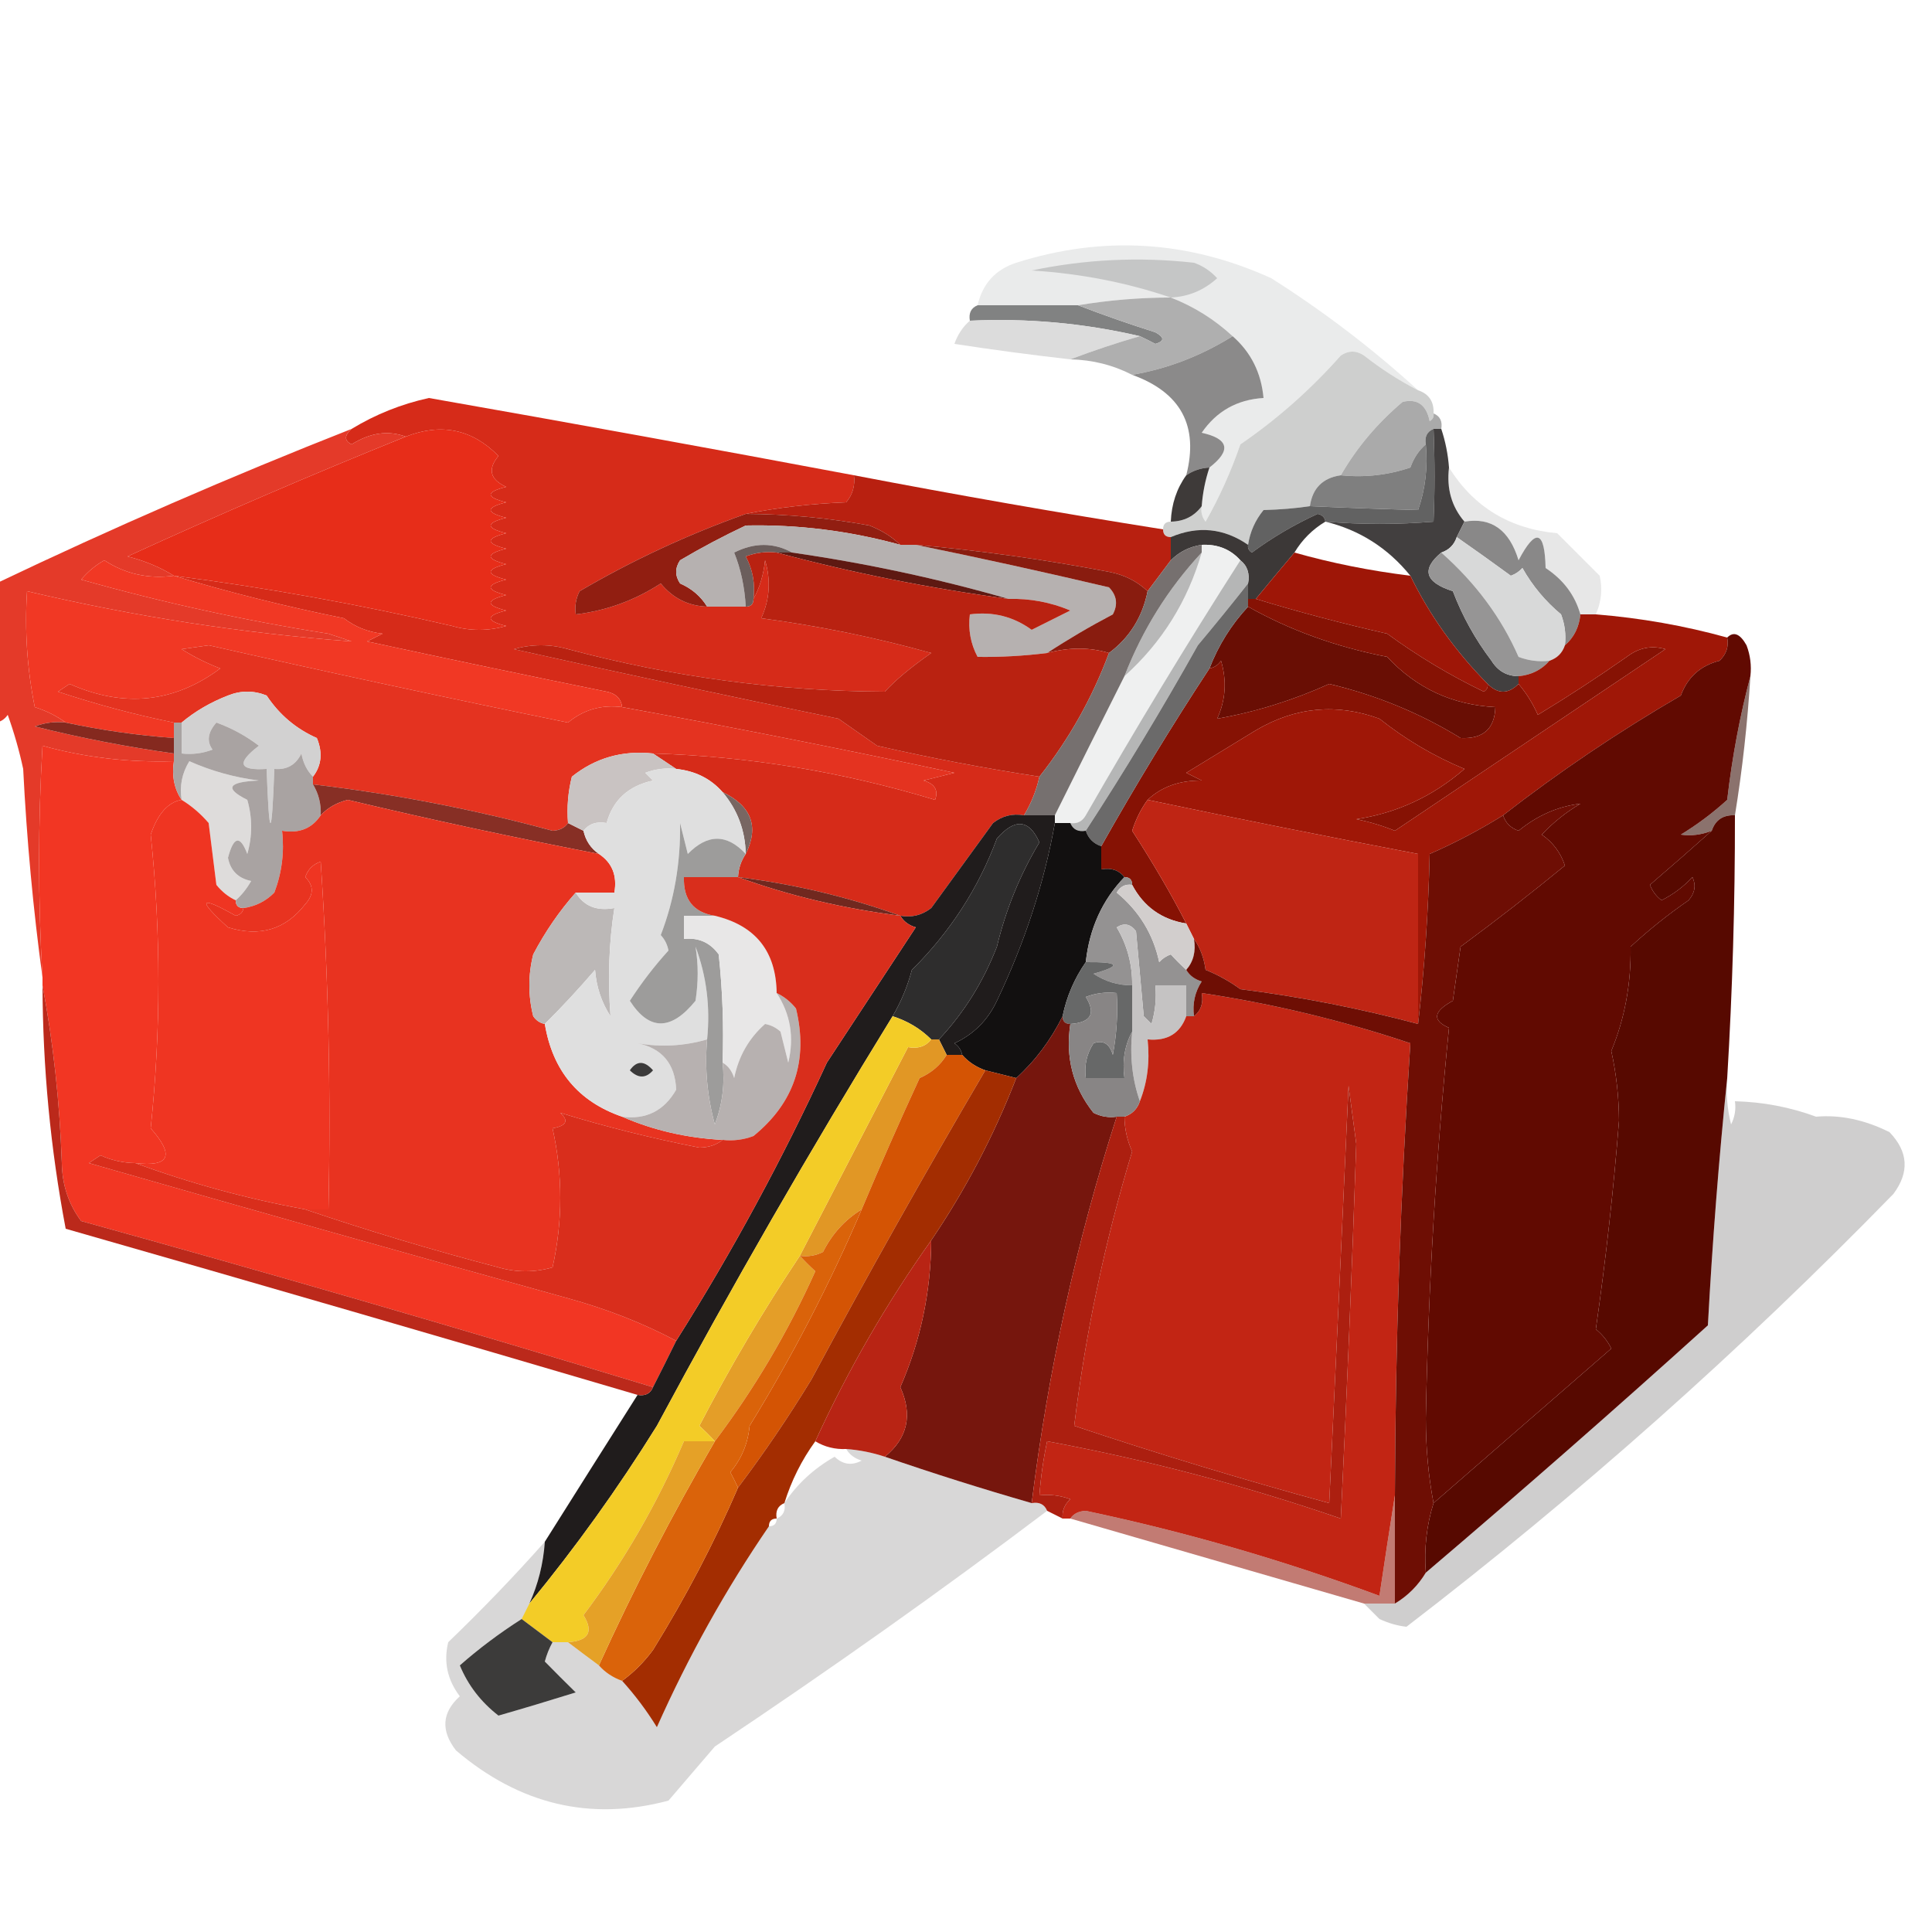 <?xml version="1.0" encoding="UTF-8"?>
<!DOCTYPE svg>
<svg xmlns="http://www.w3.org/2000/svg" version="1.1" width="250px" height="250px" style="shape-rendering:geometricPrecision; text-rendering:geometricPrecision; image-rendering:optimizeQuality; fill-rule:evenodd; clip-rule:evenodd" xmlns:xlink="http://www.w3.org/1999/xlink">
<g><path style="opacity:1" fill="#eaebeb" d="M 183.5,50.5 C 181.068,49.25 178.734,47.75 176.5,46C 175.5,45.333 174.5,45.333 173.5,46C 169.605,50.398 165.272,54.232 160.5,57.5C 159.297,60.999 157.797,64.332 156,67.5C 155.536,66.906 155.369,66.239 155.5,65.5C 155.629,63.784 155.962,62.117 156.5,60.5C 159.36,58.283 159.027,56.783 155.5,56C 157.419,53.206 160.086,51.706 163.5,51.5C 163.206,48.246 161.873,45.579 159.5,43.5C 157.137,41.32 154.47,39.653 151.5,38.5C 147.466,38.505 143.466,38.838 139.5,39.5C 135.167,39.5 130.833,39.5 126.5,39.5C 127.14,36.712 128.807,34.879 131.5,34C 142.733,30.441 153.733,31.107 164.5,36C 171.303,40.313 177.636,45.147 183.5,50.5 Z"/></g>
<g><path style="opacity:1" fill="#c5c6c6" d="M 151.5,38.5 C 145.793,36.559 139.793,35.392 133.5,35C 140.444,33.545 147.444,33.212 154.5,34C 155.672,34.419 156.672,35.085 157.5,36C 155.783,37.559 153.783,38.392 151.5,38.5 Z"/></g>
<g><path style="opacity:1" fill="#818282" d="M 126.5,39.5 C 130.833,39.5 135.167,39.5 139.5,39.5C 142.687,40.731 146.02,41.897 149.5,43C 150.696,43.654 150.696,44.154 149.5,44.5C 148.817,44.137 148.15,43.804 147.5,43.5C 140.286,41.818 132.952,41.152 125.5,41.5C 125.328,40.508 125.662,39.842 126.5,39.5 Z"/></g>
<g><path style="opacity:0.946" fill="#dadada" d="M 125.5,41.5 C 132.952,41.152 140.286,41.818 147.5,43.5C 144.465,44.374 141.465,45.374 138.5,46.5C 133.512,45.935 128.512,45.269 123.5,44.5C 123.942,43.261 124.609,42.261 125.5,41.5 Z"/></g>
<g><path style="opacity:1" fill="#afafaf" d="M 151.5,38.5 C 154.47,39.653 157.137,41.32 159.5,43.5C 155.421,46.048 151.087,47.715 146.5,48.5C 144.007,47.226 141.341,46.56 138.5,46.5C 141.465,45.374 144.465,44.374 147.5,43.5C 148.15,43.804 148.817,44.137 149.5,44.5C 150.696,44.154 150.696,43.654 149.5,43C 146.02,41.897 142.687,40.731 139.5,39.5C 143.466,38.838 147.466,38.505 151.5,38.5 Z"/></g>
<g><path style="opacity:1" fill="#8b8a8a" d="M 159.5,43.5 C 161.873,45.579 163.206,48.246 163.5,51.5C 160.086,51.706 157.419,53.206 155.5,56C 159.027,56.783 159.36,58.283 156.5,60.5C 155.391,60.557 154.391,60.89 153.5,61.5C 155.14,55.116 152.806,50.782 146.5,48.5C 151.087,47.715 155.421,46.048 159.5,43.5 Z"/></g>
<g><path style="opacity:1" fill="#cecfce" d="M 183.5,50.5 C 184.906,50.973 185.573,51.973 185.5,53.5C 185.565,53.938 185.399,54.272 185,54.5C 184.576,52.386 183.409,51.552 181.5,52C 178.223,54.766 175.557,57.933 173.5,61.5C 171.167,61.833 169.833,63.167 169.5,65.5C 167.686,65.772 165.686,65.939 163.5,66C 162.418,67.33 161.751,68.83 161.5,70.5C 158.358,68.339 155.025,68.006 151.5,69.5C 150.833,69.5 150.5,69.167 150.5,68.5C 150.5,67.833 150.833,67.5 151.5,67.5C 153.199,67.473 154.533,66.806 155.5,65.5C 155.369,66.239 155.536,66.906 156,67.5C 157.797,64.332 159.297,60.999 160.5,57.5C 165.272,54.232 169.605,50.398 173.5,46C 174.5,45.333 175.5,45.333 176.5,46C 178.734,47.75 181.068,49.25 183.5,50.5 Z"/></g>
<g><path style="opacity:1" fill="#aaaaaa" d="M 185.5,53.5 C 186.338,53.842 186.672,54.508 186.5,55.5C 186.167,55.5 185.833,55.5 185.5,55.5C 184.662,55.842 184.328,56.508 184.5,57.5C 183.609,58.261 182.942,59.261 182.5,60.5C 179.572,61.484 176.572,61.817 173.5,61.5C 175.557,57.933 178.223,54.766 181.5,52C 183.409,51.552 184.576,52.386 185,54.5C 185.399,54.272 185.565,53.938 185.5,53.5 Z"/></g>
<g><path style="opacity:1" fill="#d62b19" d="M 110.5,61.5 C 110.67,62.822 110.337,63.989 109.5,65C 104.981,65.175 100.647,65.675 96.5,66.5C 88.982,69.177 81.816,72.51 75,76.5C 74.517,77.448 74.35,78.448 74.5,79.5C 78.444,79.032 82.111,77.699 85.5,75.5C 87.071,77.415 89.071,78.415 91.5,78.5C 93.167,78.5 94.833,78.5 96.5,78.5C 97.167,78.5 97.5,78.167 97.5,77.5C 98.302,76.048 98.802,74.382 99,72.5C 99.769,75.099 99.602,77.599 98.5,80C 105.962,80.993 113.295,82.493 120.5,84.5C 117.884,86.325 115.884,87.991 114.5,89.5C 100.665,89.438 86.999,87.604 73.5,84C 71.167,83.333 68.833,83.333 66.5,84C 80.48,87.129 94.48,90.129 108.5,93C 110.106,94.122 111.773,95.288 113.5,96.5C 120.461,98.092 127.461,99.426 134.5,100.5C 134.107,102.284 133.441,103.95 132.5,105.5C 131.022,105.238 129.689,105.571 128.5,106.5C 125.833,110.167 123.167,113.833 120.5,117.5C 119.311,118.429 117.978,118.762 116.5,118.5C 109.794,116.075 102.794,114.408 95.5,113.5C 95.557,112.391 95.89,111.391 96.5,110.5C 98.244,106.966 97.244,104.299 93.5,102.5C 91.967,100.755 89.967,99.755 87.5,99.5C 86.5,98.833 85.5,98.167 84.5,97.5C 96.848,97.867 109.014,99.867 121,103.5C 121.456,102.256 120.956,101.423 119.5,101C 120.833,100.667 122.167,100.333 123.5,100C 109.196,96.95 94.862,94.116 80.5,91.5C 80.38,90.414 79.713,89.747 78.5,89.5C 68.155,87.398 57.822,85.231 47.5,83C 48.167,82.667 48.833,82.333 49.5,82C 47.616,81.784 45.949,81.117 44.5,80C 36.955,78.475 29.621,76.642 22.5,74.5C 34.601,76.062 46.601,78.229 58.5,81C 60.833,81.667 63.167,81.667 65.5,81C 62.833,80.333 62.833,79.667 65.5,79C 62.833,78.333 62.833,77.667 65.5,77C 62.833,76.333 62.833,75.667 65.5,75C 62.833,74.333 62.833,73.667 65.5,73C 62.833,72.333 62.833,71.667 65.5,71C 62.833,70.333 62.833,69.667 65.5,69C 62.833,68.333 62.833,67.667 65.5,67C 62.833,66.333 62.833,65.667 65.5,65C 62.833,64.333 62.833,63.667 65.5,63C 63.408,62.047 63.075,60.714 64.5,59C 61.1,55.535 57.1,54.702 52.5,56.5C 50.235,55.658 47.902,55.991 45.5,57.5C 44.537,57.03 44.537,56.364 45.5,55.5C 48.603,53.616 51.936,52.283 55.5,51.5C 73.866,54.727 92.2,58.061 110.5,61.5 Z"/></g>
<g><path style="opacity:1" fill="#e72d19" d="M 22.5,74.5 C 20.723,73.4 18.723,72.566 16.5,72C 28.405,66.546 40.405,61.379 52.5,56.5C 57.1,54.702 61.1,55.535 64.5,59C 63.075,60.714 63.408,62.047 65.5,63C 62.833,63.667 62.833,64.333 65.5,65C 62.833,65.667 62.833,66.333 65.5,67C 62.833,67.667 62.833,68.333 65.5,69C 62.833,69.667 62.833,70.333 65.5,71C 62.833,71.667 62.833,72.333 65.5,73C 62.833,73.667 62.833,74.333 65.5,75C 62.833,75.667 62.833,76.333 65.5,77C 62.833,77.667 62.833,78.333 65.5,79C 62.833,79.667 62.833,80.333 65.5,81C 63.167,81.667 60.833,81.667 58.5,81C 46.601,78.229 34.601,76.062 22.5,74.5 Z"/></g>
<g><path style="opacity:1" fill="#7f7f7f" d="M 184.5,57.5 C 184.777,60.447 184.444,63.281 183.5,66C 178.864,65.876 174.198,65.71 169.5,65.5C 169.833,63.167 171.167,61.833 173.5,61.5C 176.572,61.817 179.572,61.484 182.5,60.5C 182.942,59.261 183.609,58.261 184.5,57.5 Z"/></g>
<g><path style="opacity:1" fill="#626262" d="M 185.5,55.5 C 185.67,59.682 185.67,63.682 185.5,67.5C 180.913,67.888 176.246,67.888 171.5,67.5C 171.44,66.957 171.107,66.624 170.5,66.5C 167.457,67.894 164.624,69.561 162,71.5C 161.601,71.272 161.435,70.938 161.5,70.5C 161.751,68.83 162.418,67.33 163.5,66C 165.686,65.939 167.686,65.772 169.5,65.5C 174.198,65.71 178.864,65.876 183.5,66C 184.444,63.281 184.777,60.447 184.5,57.5C 184.328,56.508 184.662,55.842 185.5,55.5 Z"/></g>
<g><path style="opacity:1" fill="#3e3a39" d="M 156.5,60.5 C 155.962,62.117 155.629,63.784 155.5,65.5C 154.533,66.806 153.199,67.473 151.5,67.5C 151.595,65.214 152.262,63.214 153.5,61.5C 154.391,60.89 155.391,60.557 156.5,60.5 Z"/></g>
<g><path style="opacity:1" fill="#423f3f" d="M 185.5,55.5 C 185.833,55.5 186.167,55.5 186.5,55.5C 187.038,57.117 187.371,58.784 187.5,60.5C 187.171,63.228 187.837,65.561 189.5,67.5C 189.167,68.167 188.833,68.833 188.5,69.5C 188.167,70.5 187.5,71.167 186.5,71.5C 183.889,73.682 184.389,75.349 188,76.5C 189.233,79.735 190.899,82.735 193,85.5C 193.816,86.823 194.983,87.489 196.5,87.5C 196.5,87.833 196.5,88.167 196.5,88.5C 195.167,89.833 193.833,89.833 192.5,88.5C 188.325,84.281 184.992,79.615 182.5,74.5C 179.587,70.909 175.921,68.576 171.5,67.5C 176.246,67.888 180.913,67.888 185.5,67.5C 185.67,63.682 185.67,59.682 185.5,55.5 Z"/></g>
<g><path style="opacity:1" fill="#e43a29" d="M 45.5,55.5 C 44.537,56.364 44.537,57.03 45.5,57.5C 47.902,55.991 50.235,55.658 52.5,56.5C 40.405,61.379 28.405,66.546 16.5,72C 18.723,72.566 20.723,73.4 22.5,74.5C 19.193,74.937 16.193,74.27 13.5,72.5C 12.354,73.145 11.354,73.978 10.5,75C 21.022,77.971 31.689,80.305 42.5,82C 43.5,82.333 44.5,82.667 45.5,83C 31.373,81.943 17.373,79.777 3.5,76.5C 3.173,81.544 3.506,86.544 4.5,91.5C 6.026,91.994 7.359,92.661 8.5,93.5C 7.127,93.343 5.793,93.51 4.5,94C 10.449,95.49 16.449,96.656 22.5,97.5C 22.5,97.833 22.5,98.167 22.5,98.5C 16.634,98.682 10.968,98.015 5.5,96.5C 4.913,106.469 4.913,116.469 5.5,126.5C 4.296,117.686 3.462,108.686 3,99.5C 2.489,97.122 1.822,94.788 1,92.5C 0.617,93.056 0.117,93.389 -0.5,93.5C -0.5,87.5 -0.5,81.5 -0.5,75.5C 14.539,68.318 29.872,61.651 45.5,55.5 Z"/></g>
<g><path style="opacity:1" fill="#3c3837" d="M 171.5,67.5 C 169.833,68.5 168.5,69.833 167.5,71.5C 165.844,73.46 164.177,75.46 162.5,77.5C 162.167,77.5 161.833,77.5 161.5,77.5C 161.5,76.833 161.5,76.167 161.5,75.5C 161.737,74.209 161.404,73.209 160.5,72.5C 159.22,71.069 157.553,70.402 155.5,70.5C 153.938,70.733 152.605,71.4 151.5,72.5C 151.5,71.5 151.5,70.5 151.5,69.5C 155.025,68.006 158.358,68.339 161.5,70.5C 161.435,70.938 161.601,71.272 162,71.5C 164.624,69.561 167.457,67.894 170.5,66.5C 171.107,66.624 171.44,66.957 171.5,67.5 Z"/></g>
<g><path style="opacity:0.106" fill="#201d1d" d="M 187.5,60.5 C 190.689,65.602 195.356,68.435 201.5,69C 203.333,70.833 205.167,72.667 207,74.5C 207.384,76.197 207.218,77.863 206.5,79.5C 205.833,79.5 205.167,79.5 204.5,79.5C 203.805,77.022 202.305,75.022 200,73.5C 199.889,68.621 198.722,68.288 196.5,72.5C 195.312,68.573 192.979,66.907 189.5,67.5C 187.837,65.561 187.171,63.228 187.5,60.5 Z"/></g>
<g><path style="opacity:1" fill="#b82010" d="M 110.5,61.5 C 123.795,64.049 137.128,66.382 150.5,68.5C 150.5,69.167 150.833,69.5 151.5,69.5C 151.5,70.5 151.5,71.5 151.5,72.5C 150.5,73.833 149.5,75.167 148.5,76.5C 147.118,75.2 145.452,74.366 143.5,74C 135.223,72.413 126.89,71.246 118.5,70.5C 117.833,70.5 117.167,70.5 116.5,70.5C 115.4,69.442 114.066,68.608 112.5,68C 107.207,67.023 101.874,66.523 96.5,66.5C 100.647,65.675 104.981,65.175 109.5,65C 110.337,63.989 110.67,62.822 110.5,61.5 Z"/></g>
<g><path style="opacity:1" fill="#eff0f0" d="M 155.5,70.5 C 157.553,70.402 159.22,71.069 160.5,72.5C 153.618,83.246 146.951,94.246 140.5,105.5C 140.043,106.298 139.376,106.631 138.5,106.5C 137.833,106.5 137.167,106.5 136.5,106.5C 136.5,106.167 136.5,105.833 136.5,105.5C 139.502,99.455 142.502,93.455 145.5,87.5C 150.344,83.151 153.678,77.818 155.5,71.5C 155.5,71.167 155.5,70.833 155.5,70.5 Z"/></g>
<g><path style="opacity:1" fill="#911e11" d="M 96.5,66.5 C 101.874,66.523 107.207,67.023 112.5,68C 114.066,68.608 115.4,69.442 116.5,70.5C 109.932,68.689 103.266,67.855 96.5,68C 93.588,69.373 90.754,70.873 88,72.5C 87.333,73.5 87.333,74.5 88,75.5C 89.519,76.163 90.685,77.163 91.5,78.5C 89.071,78.415 87.071,77.415 85.5,75.5C 82.111,77.699 78.444,79.032 74.5,79.5C 74.35,78.448 74.517,77.448 75,76.5C 81.816,72.51 88.982,69.177 96.5,66.5 Z"/></g>
<g><path style="opacity:1" fill="#898888" d="M 204.5,79.5 C 204.34,81.153 203.674,82.486 202.5,83.5C 202.657,82.127 202.49,80.793 202,79.5C 199.957,77.792 198.29,75.792 197,73.5C 196.586,73.957 196.086,74.291 195.5,74.5C 193.107,72.751 190.774,71.085 188.5,69.5C 188.833,68.833 189.167,68.167 189.5,67.5C 192.979,66.907 195.312,68.573 196.5,72.5C 198.722,68.288 199.889,68.621 200,73.5C 202.305,75.022 203.805,77.022 204.5,79.5 Z"/></g>
<g><path style="opacity:1" fill="#b6b1b0" d="M 116.5,70.5 C 117.167,70.5 117.833,70.5 118.5,70.5C 126.764,72.188 135.097,74.021 143.5,76C 144.517,77.049 144.684,78.216 144,79.5C 141.021,81.067 138.188,82.734 135.5,84.5C 132.475,84.877 129.475,85.043 126.5,85C 125.594,83.3 125.261,81.467 125.5,79.5C 128.466,79.11 131.132,79.777 133.5,81.5C 135.167,80.667 136.833,79.833 138.5,79C 135.937,77.921 133.271,77.421 130.5,77.5C 121.419,74.882 112.086,72.882 102.5,71.5C 100.105,70.186 97.605,70.186 95,71.5C 95.855,73.615 96.355,75.948 96.5,78.5C 94.833,78.5 93.167,78.5 91.5,78.5C 90.685,77.163 89.519,76.163 88,75.5C 87.333,74.5 87.333,73.5 88,72.5C 90.754,70.873 93.588,69.373 96.5,68C 103.266,67.855 109.932,68.689 116.5,70.5 Z"/></g>
<g><path style="opacity:1" fill="#6b5e5c" d="M 102.5,71.5 C 101.833,71.5 101.167,71.5 100.5,71.5C 99.127,71.343 97.793,71.51 96.5,72C 97.406,73.7 97.739,75.533 97.5,77.5C 97.5,78.167 97.167,78.5 96.5,78.5C 96.355,75.948 95.855,73.615 95,71.5C 97.605,70.186 100.105,70.186 102.5,71.5 Z"/></g>
<g><path style="opacity:0.996" fill="#5e1911" d="M 100.5,71.5 C 101.167,71.5 101.833,71.5 102.5,71.5C 112.086,72.882 121.419,74.882 130.5,77.5C 120.261,76.119 110.261,74.119 100.5,71.5 Z"/></g>
<g><path style="opacity:1" fill="#d8d9d9" d="M 188.5,69.5 C 190.774,71.085 193.107,72.751 195.5,74.5C 196.086,74.291 196.586,73.957 197,73.5C 198.29,75.792 199.957,77.792 202,79.5C 202.49,80.793 202.657,82.127 202.5,83.5C 202.167,84.5 201.5,85.167 200.5,85.5C 199.127,85.657 197.793,85.49 196.5,85C 194.299,79.951 190.966,75.451 186.5,71.5C 187.5,71.167 188.167,70.5 188.5,69.5 Z"/></g>
<g><path style="opacity:1" fill="#b8b8b8" d="M 155.5,71.5 C 153.678,77.818 150.344,83.151 145.5,87.5C 147.835,81.486 151.169,76.152 155.5,71.5 Z"/></g>
<g><path style="opacity:1" fill="#f13824" d="M 22.5,74.5 C 29.621,76.642 36.955,78.475 44.5,80C 45.949,81.117 47.616,81.784 49.5,82C 48.833,82.333 48.167,82.667 47.5,83C 57.822,85.231 68.155,87.398 78.5,89.5C 79.713,89.747 80.38,90.414 80.5,91.5C 77.856,91.16 75.522,91.827 73.5,93.5C 57.953,90.326 42.453,86.993 27,83.5C 25.833,83.667 24.667,83.833 23.5,84C 25.059,84.98 26.726,85.813 28.5,86.5C 22.523,90.945 16.023,91.612 9,88.5C 8.5,88.833 8,89.167 7.5,89.5C 12.512,91.159 17.512,92.493 22.5,93.5C 22.5,94.167 22.5,94.833 22.5,95.5C 17.784,95.154 13.117,94.487 8.5,93.5C 7.359,92.661 6.026,91.994 4.5,91.5C 3.506,86.544 3.173,81.544 3.5,76.5C 17.373,79.777 31.373,81.943 45.5,83C 44.5,82.667 43.5,82.333 42.5,82C 31.689,80.305 21.022,77.971 10.5,75C 11.354,73.978 12.354,73.145 13.5,72.5C 16.193,74.27 19.193,74.937 22.5,74.5 Z"/></g>
<g><path style="opacity:1" fill="#9e1607" d="M 167.5,71.5 C 172.304,72.861 177.304,73.861 182.5,74.5C 184.992,79.615 188.325,84.281 192.5,88.5C 192.565,88.938 192.399,89.272 192,89.5C 187.617,87.391 183.451,84.891 179.5,82C 173.657,80.673 167.99,79.173 162.5,77.5C 164.177,75.46 165.844,73.46 167.5,71.5 Z"/></g>
<g><path style="opacity:1" fill="#891c0f" d="M 118.5,70.5 C 126.89,71.246 135.223,72.413 143.5,74C 145.452,74.366 147.118,75.2 148.5,76.5C 147.833,79.844 146.166,82.511 143.5,84.5C 141.019,83.742 138.352,83.742 135.5,84.5C 138.188,82.734 141.021,81.067 144,79.5C 144.684,78.216 144.517,77.049 143.5,76C 135.097,74.021 126.764,72.188 118.5,70.5 Z"/></g>
<g><path style="opacity:1" fill="#690e04" d="M 161.5,78.5 C 166.892,81.543 172.892,83.71 179.5,85C 183.276,89.055 187.943,91.221 193.5,91.5C 193.412,94.309 191.912,95.642 189,95.5C 183.752,92.278 178.085,89.945 172,88.5C 167.261,90.638 162.427,92.138 157.5,93C 158.602,90.599 158.769,88.099 158,85.5C 157.617,86.056 157.117,86.389 156.5,86.5C 157.669,83.489 159.336,80.822 161.5,78.5 Z"/></g>
<g><path style="opacity:1" fill="#b92211" d="M 100.5,71.5 C 110.261,74.119 120.261,76.119 130.5,77.5C 133.271,77.421 135.937,77.921 138.5,79C 136.833,79.833 135.167,80.667 133.5,81.5C 131.132,79.777 128.466,79.11 125.5,79.5C 125.261,81.467 125.594,83.3 126.5,85C 129.475,85.043 132.475,84.877 135.5,84.5C 138.352,83.742 141.019,83.742 143.5,84.5C 141.326,90.33 138.326,95.664 134.5,100.5C 127.461,99.426 120.461,98.092 113.5,96.5C 111.773,95.288 110.106,94.122 108.5,93C 94.48,90.129 80.48,87.129 66.5,84C 68.833,83.333 71.167,83.333 73.5,84C 86.999,87.604 100.665,89.438 114.5,89.5C 115.884,87.991 117.884,86.325 120.5,84.5C 113.295,82.493 105.962,80.993 98.5,80C 99.602,77.599 99.769,75.099 99,72.5C 98.802,74.382 98.302,76.048 97.5,77.5C 97.739,75.533 97.406,73.7 96.5,72C 97.793,71.51 99.127,71.343 100.5,71.5 Z"/></g>
<g><path style="opacity:1" fill="#76706f" d="M 155.5,70.5 C 155.5,70.833 155.5,71.167 155.5,71.5C 151.169,76.152 147.835,81.486 145.5,87.5C 142.502,93.455 139.502,99.455 136.5,105.5C 135.167,105.5 133.833,105.5 132.5,105.5C 133.441,103.95 134.107,102.284 134.5,100.5C 138.326,95.664 141.326,90.33 143.5,84.5C 146.166,82.511 147.833,79.844 148.5,76.5C 149.5,75.167 150.5,73.833 151.5,72.5C 152.605,71.4 153.938,70.733 155.5,70.5 Z"/></g>
<g><path style="opacity:1" fill="#969595" d="M 186.5,71.5 C 190.966,75.451 194.299,79.951 196.5,85C 197.793,85.49 199.127,85.657 200.5,85.5C 199.486,86.674 198.153,87.34 196.5,87.5C 194.983,87.489 193.816,86.823 193,85.5C 190.899,82.735 189.233,79.735 188,76.5C 184.389,75.349 183.889,73.682 186.5,71.5 Z"/></g>
<g><path style="opacity:1" fill="#b5b6b6" d="M 160.5,72.5 C 161.404,73.209 161.737,74.209 161.5,75.5C 159.424,78.139 157.258,80.806 155,83.5C 150.392,91.73 145.559,99.73 140.5,107.5C 139.508,107.672 138.842,107.338 138.5,106.5C 139.376,106.631 140.043,106.298 140.5,105.5C 146.951,94.246 153.618,83.246 160.5,72.5 Z"/></g>
<g><path style="opacity:1" fill="#861204" d="M 161.5,77.5 C 161.833,77.5 162.167,77.5 162.5,77.5C 167.99,79.173 173.657,80.673 179.5,82C 183.451,84.891 187.617,87.391 192,89.5C 192.399,89.272 192.565,88.938 192.5,88.5C 193.833,89.833 195.167,89.833 196.5,88.5C 197.504,89.683 198.338,91.016 199,92.5C 202.919,90.124 206.752,87.624 210.5,85C 212.044,83.813 213.711,83.48 215.5,84C 203.833,91.833 192.167,99.667 180.5,107.5C 178.885,106.846 177.218,106.346 175.5,106C 180.755,105.207 185.422,103.04 189.5,99.5C 185.536,97.851 181.869,95.684 178.5,93C 172.964,90.976 167.631,91.476 162.5,94.5C 159.5,96.333 156.5,98.167 153.5,100C 154.167,100.333 154.833,100.667 155.5,101C 152.639,100.97 150.305,101.803 148.5,103.5C 147.661,104.641 146.994,105.974 146.5,107.5C 149.258,111.765 151.592,115.765 153.5,119.5C 150.331,118.998 147.998,117.331 146.5,114.5C 146.5,113.833 146.167,113.5 145.5,113.5C 144.791,112.596 143.791,112.263 142.5,112.5C 142.5,111.5 142.5,110.5 142.5,109.5C 146.93,101.631 151.597,93.964 156.5,86.5C 157.117,86.389 157.617,86.056 158,85.5C 158.769,88.099 158.602,90.599 157.5,93C 162.427,92.138 167.261,90.638 172,88.5C 178.085,89.945 183.752,92.278 189,95.5C 191.912,95.642 193.412,94.309 193.5,91.5C 187.943,91.221 183.276,89.055 179.5,85C 172.892,83.71 166.892,81.543 161.5,78.5C 161.5,78.167 161.5,77.833 161.5,77.5 Z"/></g>
<g><path style="opacity:1" fill="#6b6a6a" d="M 161.5,75.5 C 161.5,76.167 161.5,76.833 161.5,77.5C 161.5,77.833 161.5,78.167 161.5,78.5C 159.336,80.822 157.669,83.489 156.5,86.5C 151.597,93.964 146.93,101.631 142.5,109.5C 141.5,109.167 140.833,108.5 140.5,107.5C 145.559,99.73 150.392,91.73 155,83.5C 157.258,80.806 159.424,78.139 161.5,75.5 Z"/></g>
<g><path style="opacity:1" fill="#e43320" d="M 80.5,91.5 C 94.862,94.116 109.196,96.95 123.5,100C 122.167,100.333 120.833,100.667 119.5,101C 120.956,101.423 121.456,102.256 121,103.5C 109.014,99.867 96.848,97.867 84.5,97.5C 80.541,97.071 77.041,98.071 74,100.5C 73.504,102.473 73.338,104.473 73.5,106.5C 73.083,107.124 72.416,107.457 71.5,107.5C 61.296,104.726 50.963,102.726 40.5,101.5C 40.5,101.167 40.5,100.833 40.5,100.5C 41.613,99.054 41.78,97.387 41,95.5C 38.315,94.316 36.148,92.483 34.5,90C 32.833,89.333 31.167,89.333 29.5,90C 27.242,90.876 25.242,92.043 23.5,93.5C 23.167,93.5 22.833,93.5 22.5,93.5C 17.512,92.493 12.512,91.159 7.5,89.5C 8,89.167 8.5,88.833 9,88.5C 16.023,91.612 22.523,90.945 28.5,86.5C 26.726,85.813 25.059,84.98 23.5,84C 24.667,83.833 25.833,83.667 27,83.5C 42.453,86.993 57.953,90.326 73.5,93.5C 75.522,91.827 77.856,91.16 80.5,91.5 Z"/></g>
<g><path style="opacity:1" fill="#d2d1d1" d="M 40.5,100.5 C 39.732,99.737 39.232,98.737 39,97.5C 38.29,98.973 37.124,99.64 35.5,99.5C 35.167,108.833 34.833,108.833 34.5,99.5C 30.901,99.738 30.567,98.738 33.5,96.5C 31.821,95.218 29.987,94.218 28,93.5C 26.887,94.76 26.72,95.927 27.5,97C 26.207,97.49 24.873,97.657 23.5,97.5C 23.5,96.167 23.5,94.833 23.5,93.5C 25.242,92.043 27.242,90.876 29.5,90C 31.167,89.333 32.833,89.333 34.5,90C 36.148,92.483 38.315,94.316 41,95.5C 41.78,97.387 41.613,99.054 40.5,100.5 Z"/></g>
<g><path style="opacity:1" fill="#85291f" d="M 8.5,93.5 C 13.117,94.487 17.784,95.154 22.5,95.5C 22.5,96.167 22.5,96.833 22.5,97.5C 16.449,96.656 10.449,95.49 4.5,94C 5.793,93.51 7.127,93.343 8.5,93.5 Z"/></g>
<g><path style="opacity:0.58" fill="#370d05" d="M 226.5,87.5 C 226.13,93.579 225.463,99.579 224.5,105.5C 222.973,105.427 221.973,106.094 221.5,107.5C 220.153,108.028 218.819,108.195 217.5,108C 219.641,106.692 221.641,105.192 223.5,103.5C 224.142,97.961 225.142,92.628 226.5,87.5 Z"/></g>
<g><path style="opacity:1" fill="#9f1707" d="M 204.5,79.5 C 205.167,79.5 205.833,79.5 206.5,79.5C 212.294,79.965 217.961,80.965 223.5,82.5C 223.719,83.675 223.386,84.675 222.5,85.5C 220.035,86.132 218.369,87.632 217.5,90C 209.422,94.694 201.756,99.861 194.5,105.5C 191.474,107.387 188.308,109.054 185,110.5C 184.829,118.011 184.329,125.345 183.5,132.5C 183.5,125.167 183.5,117.833 183.5,110.5C 171.802,108.273 160.136,105.94 148.5,103.5C 150.305,101.803 152.639,100.97 155.5,101C 154.833,100.667 154.167,100.333 153.5,100C 156.5,98.167 159.5,96.333 162.5,94.5C 167.631,91.476 172.964,90.976 178.5,93C 181.869,95.684 185.536,97.851 189.5,99.5C 185.422,103.04 180.755,105.207 175.5,106C 177.218,106.346 178.885,106.846 180.5,107.5C 192.167,99.667 203.833,91.833 215.5,84C 213.711,83.48 212.044,83.813 210.5,85C 206.752,87.624 202.919,90.124 199,92.5C 198.338,91.016 197.504,89.683 196.5,88.5C 196.5,88.167 196.5,87.833 196.5,87.5C 198.153,87.34 199.486,86.674 200.5,85.5C 201.5,85.167 202.167,84.5 202.5,83.5C 203.674,82.486 204.34,81.153 204.5,79.5 Z"/></g>
<g><path style="opacity:1" fill="#dedcdb" d="M 30.5,116.5 C 29.542,116.047 28.708,115.381 28,114.5C 27.667,111.833 27.333,109.167 27,106.5C 25.961,105.29 24.794,104.29 23.5,103.5C 23.215,101.712 23.548,100.045 24.5,98.5C 27.373,99.775 30.373,100.608 33.5,101C 29.489,101.166 28.989,102 32,103.5C 32.667,105.833 32.667,108.167 32,110.5C 31.07,108.034 30.237,108.201 29.5,111C 29.82,112.653 30.82,113.653 32.5,114C 31.934,114.995 31.267,115.828 30.5,116.5 Z"/></g>
<g><path style="opacity:1" fill="#f23623" d="M 22.5,98.5 C 22.215,100.415 22.549,102.081 23.5,103.5C 21.745,103.798 20.412,105.298 19.5,108C 20.833,120.667 20.833,133.333 19.5,146C 22.621,149.527 21.954,151.027 17.5,150.5C 15.94,150.481 14.44,150.148 13,149.5C 12.5,149.833 12,150.167 11.5,150.5C 32.092,156.417 52.758,162.25 73.5,168C 78.575,169.401 83.242,171.235 87.5,173.5C 86.529,175.483 85.529,177.483 84.5,179.5C 59.953,172.029 35.287,164.862 10.5,158C 8.879,155.834 8.045,153.334 8,150.5C 7.729,142.625 6.895,134.958 5.5,127.5C 5.5,127.167 5.5,126.833 5.5,126.5C 4.913,116.469 4.913,106.469 5.5,96.5C 10.968,98.015 16.634,98.682 22.5,98.5 Z"/></g>
<g><path style="opacity:1" fill="#ef3522" d="M 23.5,103.5 C 24.794,104.29 25.961,105.29 27,106.5C 27.333,109.167 27.667,111.833 28,114.5C 28.708,115.381 29.542,116.047 30.5,116.5C 30.5,117.167 30.833,117.5 31.5,117.5C 31.44,118.043 31.107,118.376 30.5,118.5C 25.811,115.847 25.477,116.347 29.5,120C 33.619,121.281 36.953,120.281 39.5,117C 40.615,115.765 40.615,114.598 39.5,113.5C 39.833,112.5 40.5,111.833 41.5,111.5C 42.499,126.485 42.833,141.485 42.5,156.5C 41.5,156.5 40.5,156.5 39.5,156.5C 31.898,155.102 24.564,153.102 17.5,150.5C 21.954,151.027 22.621,149.527 19.5,146C 20.833,133.333 20.833,120.667 19.5,108C 20.412,105.298 21.745,103.798 23.5,103.5 Z"/></g>
<g><path style="opacity:1" fill="#a9a3a2" d="M 22.5,93.5 C 22.833,93.5 23.167,93.5 23.5,93.5C 23.5,94.833 23.5,96.167 23.5,97.5C 24.873,97.657 26.207,97.49 27.5,97C 26.72,95.927 26.887,94.76 28,93.5C 29.987,94.218 31.821,95.218 33.5,96.5C 30.567,98.738 30.901,99.738 34.5,99.5C 34.833,108.833 35.167,108.833 35.5,99.5C 37.124,99.64 38.29,98.973 39,97.5C 39.232,98.737 39.732,99.737 40.5,100.5C 40.5,100.833 40.5,101.167 40.5,101.5C 41.234,102.708 41.567,104.041 41.5,105.5C 40.365,107.213 38.698,107.88 36.5,107.5C 36.813,110.247 36.48,112.914 35.5,115.5C 34.378,116.63 33.044,117.297 31.5,117.5C 30.833,117.5 30.5,117.167 30.5,116.5C 31.267,115.828 31.934,114.995 32.5,114C 30.82,113.653 29.82,112.653 29.5,111C 30.237,108.201 31.07,108.034 32,110.5C 32.667,108.167 32.667,105.833 32,103.5C 28.989,102 29.489,101.166 33.5,101C 30.373,100.608 27.373,99.775 24.5,98.5C 23.548,100.045 23.215,101.712 23.5,103.5C 22.549,102.081 22.215,100.415 22.5,98.5C 22.5,98.167 22.5,97.833 22.5,97.5C 22.5,96.833 22.5,96.167 22.5,95.5C 22.5,94.833 22.5,94.167 22.5,93.5 Z"/></g>
<g><path style="opacity:1" fill="#872f25" d="M 40.5,101.5 C 50.963,102.726 61.296,104.726 71.5,107.5C 72.416,107.457 73.083,107.124 73.5,106.5C 74.167,106.833 74.833,107.167 75.5,107.5C 75.782,108.778 76.449,109.778 77.5,110.5C 66.623,108.406 55.789,106.073 45,103.5C 43.566,103.862 42.399,104.528 41.5,105.5C 41.567,104.041 41.234,102.708 40.5,101.5 Z"/></g>
<g><path style="opacity:1" fill="#c9c3c2" d="M 84.5,97.5 C 85.5,98.167 86.5,98.833 87.5,99.5C 86.127,99.343 84.793,99.51 83.5,100C 83.833,100.333 84.167,100.667 84.5,101C 81.308,101.697 79.308,103.53 78.5,106.5C 77.209,106.263 76.209,106.596 75.5,107.5C 74.833,107.167 74.167,106.833 73.5,106.5C 73.338,104.473 73.504,102.473 74,100.5C 77.041,98.071 80.541,97.071 84.5,97.5 Z"/></g>
<g><path style="opacity:1" fill="#786662" d="M 93.5,102.5 C 97.244,104.299 98.244,106.966 96.5,110.5C 96.428,107.447 95.428,104.781 93.5,102.5 Z"/></g>
<g><path style="opacity:1" fill="#121010" d="M 136.5,106.5 C 137.167,106.5 137.833,106.5 138.5,106.5C 138.842,107.338 139.508,107.672 140.5,107.5C 140.833,108.5 141.5,109.167 142.5,109.5C 142.5,110.5 142.5,111.5 142.5,112.5C 143.791,112.263 144.791,112.596 145.5,113.5C 142.641,116.462 140.974,120.129 140.5,124.5C 139.011,126.645 138.011,128.978 137.5,131.5C 135.966,134.593 133.966,137.26 131.5,139.5C 130.167,139.167 128.833,138.833 127.5,138.5C 126.29,138.068 125.29,137.401 124.5,136.5C 124.389,135.883 124.056,135.383 123.5,135C 126,133.833 127.833,132 129,129.5C 132.63,121.896 135.13,114.23 136.5,106.5 Z"/></g>
<g><path style="opacity:1" fill="#570900" d="M 224.5,105.5 C 224.514,116.846 224.181,128.179 223.5,139.5C 222.419,149.993 221.586,160.659 221,171.5C 208.962,182.375 196.795,193.042 184.5,203.5C 184.264,200.391 184.597,197.391 185.5,194.5C 193.172,187.827 200.839,181.16 208.5,174.5C 208.023,173.522 207.357,172.689 206.5,172C 207.796,162.947 208.796,153.947 209.5,145C 209.478,141.914 209.145,138.914 208.5,136C 210.239,131.808 211.072,127.308 211,122.5C 213.322,120.352 215.822,118.352 218.5,116.5C 219.326,115.549 219.492,114.549 219,113.5C 217.846,114.743 216.512,115.743 215,116.5C 214.308,115.975 213.808,115.308 213.5,114.5C 216.239,112.149 218.905,109.816 221.5,107.5C 221.973,106.094 222.973,105.427 224.5,105.5 Z"/></g>
<g><path style="opacity:1" fill="#e83320" d="M 77.5,110.5 C 79.213,111.635 79.88,113.302 79.5,115.5C 77.833,115.5 76.167,115.5 74.5,115.5C 72.379,117.894 70.546,120.561 69,123.5C 68.333,126.167 68.333,128.833 69,131.5C 69.383,132.056 69.883,132.389 70.5,132.5C 71.505,138.546 74.838,142.546 80.5,144.5C 84.546,146.26 88.88,147.26 93.5,147.5C 92.726,148.147 91.726,148.48 90.5,148.5C 84.309,147.286 78.309,145.786 72.5,144C 73.634,145.016 73.301,145.683 71.5,146C 72.833,152 72.833,158 71.5,164C 69.167,164.667 66.833,164.667 64.5,164C 55.959,161.76 47.626,159.26 39.5,156.5C 40.5,156.5 41.5,156.5 42.5,156.5C 42.833,141.485 42.499,126.485 41.5,111.5C 40.5,111.833 39.833,112.5 39.5,113.5C 40.615,114.598 40.615,115.765 39.5,117C 36.953,120.281 33.619,121.281 29.5,120C 25.477,116.347 25.811,115.847 30.5,118.5C 31.107,118.376 31.44,118.043 31.5,117.5C 33.044,117.297 34.378,116.63 35.5,115.5C 36.48,112.914 36.813,110.247 36.5,107.5C 38.698,107.88 40.365,107.213 41.5,105.5C 42.399,104.528 43.566,103.862 45,103.5C 55.789,106.073 66.623,108.406 77.5,110.5 Z"/></g>
<g><path style="opacity:1" fill="#bf2514" d="M 148.5,103.5 C 160.136,105.94 171.802,108.273 183.5,110.5C 183.5,117.833 183.5,125.167 183.5,132.5C 175.94,130.481 168.273,128.981 160.5,128C 159.109,126.98 157.609,126.147 156,125.5C 155.79,123.942 155.29,122.609 154.5,121.5C 154.167,120.833 153.833,120.167 153.5,119.5C 151.592,115.765 149.258,111.765 146.5,107.5C 146.994,105.974 147.661,104.641 148.5,103.5 Z"/></g>
<g><path style="opacity:1" fill="#71281f" d="M 95.5,113.5 C 102.794,114.408 109.794,116.075 116.5,118.5C 109.075,117.558 102.075,115.891 95.5,113.5 Z"/></g>
<g><path style="opacity:1" fill="#949292" d="M 145.5,113.5 C 146.167,113.5 146.5,113.833 146.5,114.5C 145.624,114.369 144.957,114.702 144.5,115.5C 147.4,117.889 149.233,120.889 150,124.5C 150.414,124.043 150.914,123.709 151.5,123.5C 152.182,124.243 152.849,124.909 153.5,125.5C 153.918,126.222 154.584,126.722 155.5,127C 154.62,128.356 154.286,129.856 154.5,131.5C 154.167,131.5 153.833,131.5 153.5,131.5C 153.5,130.167 153.5,128.833 153.5,127.5C 152.167,127.5 150.833,127.5 149.5,127.5C 149.66,129.199 149.494,130.866 149,132.5C 148.667,132.167 148.333,131.833 148,131.5C 147.667,127.833 147.333,124.167 147,120.5C 146.282,119.549 145.449,119.383 144.5,120C 145.867,122.301 146.534,124.801 146.5,127.5C 144.692,127.509 143.025,127.009 141.5,126C 145.226,124.957 144.893,124.457 140.5,124.5C 140.974,120.129 142.641,116.462 145.5,113.5 Z"/></g>
<g><path style="opacity:1" fill="#d2cecd" d="M 146.5,114.5 C 147.998,117.331 150.331,118.998 153.5,119.5C 153.833,120.167 154.167,120.833 154.5,121.5C 154.768,123.099 154.434,124.432 153.5,125.5C 152.849,124.909 152.182,124.243 151.5,123.5C 150.914,123.709 150.414,124.043 150,124.5C 149.233,120.889 147.4,117.889 144.5,115.5C 144.957,114.702 145.624,114.369 146.5,114.5 Z"/></g>
<g><path style="opacity:1" fill="#bcb8b7" d="M 74.5,115.5 C 75.552,117.256 77.219,117.923 79.5,117.5C 78.794,121.99 78.628,126.656 79,131.5C 77.837,129.715 77.171,127.715 77,125.5C 74.857,127.993 72.691,130.327 70.5,132.5C 69.883,132.389 69.383,132.056 69,131.5C 68.333,128.833 68.333,126.167 69,123.5C 70.546,120.561 72.379,117.894 74.5,115.5 Z"/></g>
<g><path style="opacity:1" fill="#dfdfdf" d="M 87.5,99.5 C 89.967,99.755 91.967,100.755 93.5,102.5C 95.428,104.781 96.428,107.447 96.5,110.5C 94.059,107.88 91.559,107.88 89,110.5C 88.667,109.167 88.333,107.833 88,106.5C 88.08,111.635 87.247,116.469 85.5,121C 86.022,121.561 86.355,122.228 86.5,123C 84.687,124.989 83.02,127.156 81.5,129.5C 84.003,133.403 86.837,133.403 90,129.5C 90.374,127.102 90.374,124.769 90,122.5C 91.424,126.297 91.924,130.297 91.5,134.5C 88.542,135.356 85.542,135.523 82.5,135C 85.685,135.657 87.352,137.657 87.5,141C 85.933,143.741 83.599,144.908 80.5,144.5C 74.838,142.546 71.505,138.546 70.5,132.5C 72.691,130.327 74.857,127.993 77,125.5C 77.171,127.715 77.837,129.715 79,131.5C 78.628,126.656 78.794,121.99 79.5,117.5C 77.219,117.923 75.552,117.256 74.5,115.5C 76.167,115.5 77.833,115.5 79.5,115.5C 79.88,113.302 79.213,111.635 77.5,110.5C 76.449,109.778 75.782,108.778 75.5,107.5C 76.209,106.596 77.209,106.263 78.5,106.5C 79.308,103.53 81.308,101.697 84.5,101C 84.167,100.667 83.833,100.333 83.5,100C 84.793,99.51 86.127,99.343 87.5,99.5 Z"/></g>
<g><path style="opacity:1" fill="#610a01" d="M 226.5,87.5 C 225.142,92.628 224.142,97.961 223.5,103.5C 221.641,105.192 219.641,106.692 217.5,108C 218.819,108.195 220.153,108.028 221.5,107.5C 218.905,109.816 216.239,112.149 213.5,114.5C 213.808,115.308 214.308,115.975 215,116.5C 216.512,115.743 217.846,114.743 219,113.5C 219.492,114.549 219.326,115.549 218.5,116.5C 215.822,118.352 213.322,120.352 211,122.5C 211.072,127.308 210.239,131.808 208.5,136C 209.145,138.914 209.478,141.914 209.5,145C 208.796,153.947 207.796,162.947 206.5,172C 207.357,172.689 208.023,173.522 208.5,174.5C 200.839,181.16 193.172,187.827 185.5,194.5C 184.835,191.016 184.501,187.349 184.5,183.5C 184.824,166.565 185.824,149.731 187.5,133C 185.291,132.043 185.457,130.876 188,129.5C 188.333,127.167 188.667,124.833 189,122.5C 193.59,119.121 198.09,115.621 202.5,112C 201.939,110.324 200.939,108.991 199.5,108C 200.984,106.426 202.651,105.093 204.5,104C 201.596,104.349 198.93,105.515 196.5,107.5C 195.478,107.145 194.811,106.478 194.5,105.5C 201.756,99.861 209.422,94.694 217.5,90C 218.369,87.632 220.035,86.132 222.5,85.5C 223.386,84.675 223.719,83.675 223.5,82.5C 224.329,81.668 225.162,82.001 226,83.5C 226.49,84.793 226.657,86.127 226.5,87.5 Z"/></g>
<g><path style="opacity:1" fill="#201c1c" d="M 132.5,105.5 C 133.833,105.5 135.167,105.5 136.5,105.5C 136.5,105.833 136.5,106.167 136.5,106.5C 135.13,114.23 132.63,121.896 129,129.5C 127.833,132 126,133.833 123.5,135C 124.056,135.383 124.389,135.883 124.5,136.5C 123.833,136.5 123.167,136.5 122.5,136.5C 122.167,135.833 121.833,135.167 121.5,134.5C 124.726,131.07 127.226,127.07 129,122.5C 130.156,117.696 131.989,113.196 134.5,109C 133.167,106.016 131.333,105.849 129,108.5C 126.608,114.94 122.941,120.607 118,125.5C 117.427,127.641 116.594,129.641 115.5,131.5C 104.84,148.813 94.673,166.479 85,184.5C 79.969,192.586 74.469,200.253 68.5,207.5C 69.639,204.996 70.306,202.33 70.5,199.5C 74.474,193.184 78.474,186.851 82.5,180.5C 83.492,180.672 84.158,180.338 84.5,179.5C 85.529,177.483 86.529,175.483 87.5,173.5C 94.749,162.009 101.249,150.009 107,137.5C 110.833,131.667 114.667,125.833 118.5,120C 117.584,119.722 116.918,119.222 116.5,118.5C 117.978,118.762 119.311,118.429 120.5,117.5C 123.167,113.833 125.833,110.167 128.5,106.5C 129.689,105.571 131.022,105.238 132.5,105.5 Z"/></g>
<g><path style="opacity:1" fill="#2e2d2d" d="M 121.5,134.5 C 121.167,134.5 120.833,134.5 120.5,134.5C 119.101,133.11 117.434,132.11 115.5,131.5C 116.594,129.641 117.427,127.641 118,125.5C 122.941,120.607 126.608,114.94 129,108.5C 131.333,105.849 133.167,106.016 134.5,109C 131.989,113.196 130.156,117.696 129,122.5C 127.226,127.07 124.726,131.07 121.5,134.5 Z"/></g>
<g><path style="opacity:1" fill="#9d9c9b" d="M 96.5,110.5 C 95.89,111.391 95.557,112.391 95.5,113.5C 93.167,113.5 90.833,113.5 88.5,113.5C 88.408,116.4 89.741,118.067 92.5,118.5C 91.167,118.5 89.833,118.5 88.5,118.5C 88.5,119.5 88.5,120.5 88.5,121.5C 90.39,121.297 91.89,121.963 93,123.5C 93.499,128.155 93.666,132.821 93.5,137.5C 93.813,140.247 93.48,142.914 92.5,145.5C 91.511,141.893 91.177,138.226 91.5,134.5C 91.924,130.297 91.424,126.297 90,122.5C 90.374,124.769 90.374,127.102 90,129.5C 86.837,133.403 84.003,133.403 81.5,129.5C 83.02,127.156 84.687,124.989 86.5,123C 86.355,122.228 86.022,121.561 85.5,121C 87.247,116.469 88.08,111.635 88,106.5C 88.333,107.833 88.667,109.167 89,110.5C 91.559,107.88 94.059,107.88 96.5,110.5 Z"/></g>
<g><path style="opacity:1" fill="#e8e7e7" d="M 92.5,118.5 C 97.76,119.76 100.427,123.094 100.5,128.5C 102.288,131.228 102.788,134.228 102,137.5C 101.667,136.167 101.333,134.833 101,133.5C 100.439,132.978 99.772,132.645 99,132.5C 96.907,134.348 95.574,136.681 95,139.5C 94.722,138.584 94.222,137.918 93.5,137.5C 93.666,132.821 93.499,128.155 93,123.5C 91.89,121.963 90.39,121.297 88.5,121.5C 88.5,120.5 88.5,119.5 88.5,118.5C 89.833,118.5 91.167,118.5 92.5,118.5 Z"/></g>
<g><path style="opacity:1" fill="#c5c3c3" d="M 153.5,131.5 C 152.7,133.741 151.034,134.741 148.5,134.5C 148.806,137.385 148.473,140.052 147.5,142.5C 146.523,139.713 146.19,136.713 146.5,133.5C 146.5,131.5 146.5,129.5 146.5,127.5C 146.534,124.801 145.867,122.301 144.5,120C 145.449,119.383 146.282,119.549 147,120.5C 147.333,124.167 147.667,127.833 148,131.5C 148.333,131.833 148.667,132.167 149,132.5C 149.494,130.866 149.66,129.199 149.5,127.5C 150.833,127.5 152.167,127.5 153.5,127.5C 153.5,128.833 153.5,130.167 153.5,131.5 Z"/></g>
<g><path style="opacity:1" fill="#c22514" d="M 180.5,193.5 C 179.834,197.684 179.167,202.018 178.5,206.5C 166.033,201.886 153.366,198.219 140.5,195.5C 139.584,195.543 138.917,195.876 138.5,196.5C 138.167,196.5 137.833,196.5 137.5,196.5C 137.414,195.504 137.748,194.671 138.5,194C 137.207,193.51 135.873,193.343 134.5,193.5C 134.674,191.139 135.007,188.806 135.5,186.5C 148.47,188.908 161.137,192.242 173.5,196.5C 174.289,180.337 174.955,164.17 175.5,148C 175.167,145.5 174.833,143 174.5,140.5C 173.694,158.502 172.86,176.502 172,194.5C 160.846,191.465 149.846,188.131 139,184.5C 140.465,172.513 142.965,160.68 146.5,149C 145.852,147.56 145.519,146.06 145.5,144.5C 146.5,144.167 147.167,143.5 147.5,142.5C 148.473,140.052 148.806,137.385 148.5,134.5C 151.034,134.741 152.7,133.741 153.5,131.5C 153.833,131.5 154.167,131.5 154.5,131.5C 155.404,130.791 155.737,129.791 155.5,128.5C 164.739,129.893 173.739,132.06 182.5,135C 181.225,154.418 180.558,173.918 180.5,193.5 Z"/></g>
<g><path style="opacity:1" fill="#6e0e04" d="M 185.5,194.5 C 184.597,197.391 184.264,200.391 184.5,203.5C 183.5,205.167 182.167,206.5 180.5,207.5C 180.5,202.833 180.5,198.167 180.5,193.5C 180.558,173.918 181.225,154.418 182.5,135C 173.739,132.06 164.739,129.893 155.5,128.5C 155.737,129.791 155.404,130.791 154.5,131.5C 154.286,129.856 154.62,128.356 155.5,127C 154.584,126.722 153.918,126.222 153.5,125.5C 154.434,124.432 154.768,123.099 154.5,121.5C 155.29,122.609 155.79,123.942 156,125.5C 157.609,126.147 159.109,126.98 160.5,128C 168.273,128.981 175.94,130.481 183.5,132.5C 184.329,125.345 184.829,118.011 185,110.5C 188.308,109.054 191.474,107.387 194.5,105.5C 194.811,106.478 195.478,107.145 196.5,107.5C 198.93,105.515 201.596,104.349 204.5,104C 202.651,105.093 200.984,106.426 199.5,108C 200.939,108.991 201.939,110.324 202.5,112C 198.09,115.621 193.59,119.121 189,122.5C 188.667,124.833 188.333,127.167 188,129.5C 185.457,130.876 185.291,132.043 187.5,133C 185.824,149.731 184.824,166.565 184.5,183.5C 184.501,187.349 184.835,191.016 185.5,194.5 Z"/></g>
<g><path style="opacity:1" fill="#676868" d="M 140.5,124.5 C 144.893,124.457 145.226,124.957 141.5,126C 143.025,127.009 144.692,127.509 146.5,127.5C 146.5,129.5 146.5,131.5 146.5,133.5C 145.539,135.265 145.205,137.265 145.5,139.5C 143.833,139.5 142.167,139.5 140.5,139.5C 140.286,137.856 140.62,136.356 141.5,135C 142.744,134.544 143.577,135.044 144,136.5C 144.497,133.854 144.664,131.187 144.5,128.5C 143.127,128.343 141.793,128.51 140.5,129C 141.84,131.149 141.173,132.316 138.5,132.5C 137.833,132.5 137.5,132.167 137.5,131.5C 138.011,128.978 139.011,126.645 140.5,124.5 Z"/></g>
<g><path style="opacity:1" fill="#b7b1b0" d="M 100.5,128.5 C 101.458,128.953 102.292,129.619 103,130.5C 104.621,137.192 102.788,142.692 97.5,147C 96.207,147.49 94.873,147.657 93.5,147.5C 88.88,147.26 84.546,146.26 80.5,144.5C 83.599,144.908 85.933,143.741 87.5,141C 87.352,137.657 85.685,135.657 82.5,135C 85.542,135.523 88.542,135.356 91.5,134.5C 91.177,138.226 91.511,141.893 92.5,145.5C 93.48,142.914 93.813,140.247 93.5,137.5C 94.222,137.918 94.722,138.584 95,139.5C 95.574,136.681 96.907,134.348 99,132.5C 99.772,132.645 100.439,132.978 101,133.5C 101.333,134.833 101.667,136.167 102,137.5C 102.788,134.228 102.288,131.228 100.5,128.5 Z"/></g>
<g><path style="opacity:1" fill="#3b3a3a" d="M 81.5,138.5 C 82.386,137.224 83.386,137.224 84.5,138.5C 83.575,139.562 82.575,139.562 81.5,138.5 Z"/></g>
<g><path style="opacity:1" fill="#76160d" d="M 137.5,131.5 C 137.5,132.167 137.833,132.5 138.5,132.5C 137.846,136.839 138.846,140.673 141.5,144C 142.448,144.483 143.448,144.649 144.5,144.5C 139.301,160.649 135.635,177.316 133.5,194.5C 127.036,192.639 120.703,190.639 114.5,188.5C 117.45,186.089 118.117,183.089 116.5,179.5C 119.122,173.507 120.456,167.174 120.5,160.5C 124.965,153.904 128.631,146.904 131.5,139.5C 133.966,137.26 135.966,134.593 137.5,131.5 Z"/></g>
<g><path style="opacity:1" fill="#888585" d="M 146.5,133.5 C 146.19,136.713 146.523,139.713 147.5,142.5C 147.167,143.5 146.5,144.167 145.5,144.5C 145.167,144.5 144.833,144.5 144.5,144.5C 143.448,144.649 142.448,144.483 141.5,144C 138.846,140.673 137.846,136.839 138.5,132.5C 141.173,132.316 141.84,131.149 140.5,129C 141.793,128.51 143.127,128.343 144.5,128.5C 144.664,131.187 144.497,133.854 144,136.5C 143.577,135.044 142.744,134.544 141.5,135C 140.62,136.356 140.286,137.856 140.5,139.5C 142.167,139.5 143.833,139.5 145.5,139.5C 145.205,137.265 145.539,135.265 146.5,133.5 Z"/></g>
<g><path style="opacity:1" fill="#ac1f10" d="M 137.5,196.5 C 136.833,196.167 136.167,195.833 135.5,195.5C 135.158,194.662 134.492,194.328 133.5,194.5C 135.635,177.316 139.301,160.649 144.5,144.5C 144.833,144.5 145.167,144.5 145.5,144.5C 145.519,146.06 145.852,147.56 146.5,149C 142.965,160.68 140.465,172.513 139,184.5C 149.846,188.131 160.846,191.465 172,194.5C 172.86,176.502 173.694,158.502 174.5,140.5C 174.833,143 175.167,145.5 175.5,148C 174.955,164.17 174.289,180.337 173.5,196.5C 161.137,192.242 148.47,188.908 135.5,186.5C 135.007,188.806 134.674,191.139 134.5,193.5C 135.873,193.343 137.207,193.51 138.5,194C 137.748,194.671 137.414,195.504 137.5,196.5 Z"/></g>
<g><path style="opacity:0.193" fill="#0a0201" d="M 223.5,139.5 C 223.338,141.527 223.505,143.527 224,145.5C 224.483,144.552 224.649,143.552 224.5,142.5C 228.136,142.594 231.636,143.261 235,144.5C 238.121,144.229 241.287,144.895 244.5,146.5C 246.934,149.03 247.1,151.697 245,154.5C 225.254,174.757 204.254,193.424 182,210.5C 180.855,210.381 179.688,210.048 178.5,209.5C 177.833,208.833 177.167,208.167 176.5,207.5C 177.833,207.5 179.167,207.5 180.5,207.5C 182.167,206.5 183.5,205.167 184.5,203.5C 196.795,193.042 208.962,182.375 221,171.5C 221.586,160.659 222.419,149.993 223.5,139.5 Z"/></g>
<g><path style="opacity:1" fill="#d92e1c" d="M 95.5,113.5 C 102.075,115.891 109.075,117.558 116.5,118.5C 116.918,119.222 117.584,119.722 118.5,120C 114.667,125.833 110.833,131.667 107,137.5C 101.249,150.009 94.749,162.009 87.5,173.5C 83.242,171.235 78.575,169.401 73.5,168C 52.758,162.25 32.092,156.417 11.5,150.5C 12,150.167 12.5,149.833 13,149.5C 14.44,150.148 15.94,150.481 17.5,150.5C 24.564,153.102 31.898,155.102 39.5,156.5C 47.626,159.26 55.959,161.76 64.5,164C 66.833,164.667 69.167,164.667 71.5,164C 72.833,158 72.833,152 71.5,146C 73.301,145.683 73.634,145.016 72.5,144C 78.309,145.786 84.309,147.286 90.5,148.5C 91.726,148.48 92.726,148.147 93.5,147.5C 94.873,147.657 96.207,147.49 97.5,147C 102.788,142.692 104.621,137.192 103,130.5C 102.292,129.619 101.458,128.953 100.5,128.5C 100.427,123.094 97.76,119.76 92.5,118.5C 89.741,118.067 88.408,116.4 88.5,113.5C 90.833,113.5 93.167,113.5 95.5,113.5 Z"/></g>
<g><path style="opacity:1" fill="#e19725" d="M 120.5,134.5 C 120.833,134.5 121.167,134.5 121.5,134.5C 121.833,135.167 122.167,135.833 122.5,136.5C 121.685,137.837 120.518,138.837 119,139.5C 116.404,145.12 113.904,150.787 111.5,156.5C 109.33,157.838 107.664,159.672 106.5,162C 105.552,162.483 104.552,162.649 103.5,162.5C 108.164,153.501 112.831,144.501 117.5,135.5C 118.791,135.737 119.791,135.404 120.5,134.5 Z"/></g>
<g><path style="opacity:1" fill="#d45404" d="M 122.5,136.5 C 123.167,136.5 123.833,136.5 124.5,136.5C 125.29,137.401 126.29,138.068 127.5,138.5C 119.705,151.766 112.205,165.099 105,178.5C 102.023,183.384 98.856,188.05 95.5,192.5C 95.196,191.85 94.863,191.183 94.5,190.5C 95.955,188.78 96.788,186.78 97,184.5C 102.542,175.479 107.375,166.146 111.5,156.5C 113.904,150.787 116.404,145.12 119,139.5C 120.518,138.837 121.685,137.837 122.5,136.5 Z"/></g>
<g><path style="opacity:1" fill="#bb291b" d="M 5.5,127.5 C 6.895,134.958 7.729,142.625 8,150.5C 8.045,153.334 8.879,155.834 10.5,158C 35.287,164.862 59.953,172.029 84.5,179.5C 84.158,180.338 83.492,180.672 82.5,180.5C 57.88,173.239 33.214,166.072 8.5,159C 6.533,148.647 5.533,138.147 5.5,127.5 Z"/></g>
<g><path style="opacity:1" fill="#a32d01" d="M 127.5,138.5 C 128.833,138.833 130.167,139.167 131.5,139.5C 128.631,146.904 124.965,153.904 120.5,160.5C 114.709,168.645 109.709,177.312 105.5,186.5C 103.733,188.938 102.399,191.605 101.5,194.5C 100.662,194.842 100.328,195.508 100.5,196.5C 99.833,196.5 99.5,196.833 99.5,197.5C 93.92,205.652 89.086,214.319 85,223.5C 83.668,221.34 82.168,219.34 80.5,217.5C 82,216.412 83.333,215.079 84.5,213.5C 88.742,206.648 92.409,199.648 95.5,192.5C 98.856,188.05 102.023,183.384 105,178.5C 112.205,165.099 119.705,151.766 127.5,138.5 Z"/></g>
<g><path style="opacity:1" fill="#e49e28" d="M 103.5,162.5 C 104.091,163.151 104.757,163.818 105.5,164.5C 101.97,172.35 97.637,179.684 92.5,186.5C 91.909,185.849 91.243,185.182 90.5,184.5C 94.474,176.855 98.807,169.522 103.5,162.5 Z"/></g>
<g><path style="opacity:1" fill="#b82414" d="M 120.5,160.5 C 120.456,167.174 119.122,173.507 116.5,179.5C 118.117,183.089 117.45,186.089 114.5,188.5C 112.883,187.962 111.216,187.629 109.5,187.5C 108.041,187.567 106.708,187.234 105.5,186.5C 109.709,177.312 114.709,168.645 120.5,160.5 Z"/></g>
<g><path style="opacity:1" fill="#da630a" d="M 111.5,156.5 C 107.375,166.146 102.542,175.479 97,184.5C 96.788,186.78 95.955,188.78 94.5,190.5C 94.863,191.183 95.196,191.85 95.5,192.5C 92.409,199.648 88.742,206.648 84.5,213.5C 83.333,215.079 82,216.412 80.5,217.5C 79.29,217.068 78.29,216.401 77.5,215.5C 81.973,205.657 86.973,195.99 92.5,186.5C 97.637,179.684 101.97,172.35 105.5,164.5C 104.757,163.818 104.091,163.151 103.5,162.5C 104.552,162.649 105.552,162.483 106.5,162C 107.664,159.672 109.33,157.838 111.5,156.5 Z"/></g>
<g><path style="opacity:1" fill="#f3cc27" d="M 115.5,131.5 C 117.434,132.11 119.101,133.11 120.5,134.5C 119.791,135.404 118.791,135.737 117.5,135.5C 112.831,144.501 108.164,153.501 103.5,162.5C 98.807,169.522 94.474,176.855 90.5,184.5C 91.243,185.182 91.909,185.849 92.5,186.5C 91.167,186.5 89.833,186.5 88.5,186.5C 85.048,194.578 80.715,202.078 75.5,209C 76.84,211.149 76.173,212.316 73.5,212.5C 72.833,212.5 72.167,212.5 71.5,212.5C 70.167,211.5 68.833,210.5 67.5,209.5C 67.833,208.833 68.167,208.167 68.5,207.5C 74.469,200.253 79.969,192.586 85,184.5C 94.673,166.479 104.84,148.813 115.5,131.5 Z"/></g>
<g><path style="opacity:1" fill="#e5a127" d="M 92.5,186.5 C 86.973,195.99 81.973,205.657 77.5,215.5C 76.128,214.488 74.795,213.488 73.5,212.5C 76.173,212.316 76.84,211.149 75.5,209C 80.715,202.078 85.048,194.578 88.5,186.5C 89.833,186.5 91.167,186.5 92.5,186.5 Z"/></g>
<g><path style="opacity:0.588" fill="#981f11" d="M 180.5,193.5 C 180.5,198.167 180.5,202.833 180.5,207.5C 179.167,207.5 177.833,207.5 176.5,207.5C 163.817,203.83 151.15,200.163 138.5,196.5C 138.917,195.876 139.584,195.543 140.5,195.5C 153.366,198.219 166.033,201.886 178.5,206.5C 179.167,202.018 179.834,197.684 180.5,193.5 Z"/></g>
<g><path style="opacity:0.031" fill="#140502" d="M 178.5,209.5 C 177.833,210.167 177.833,210.167 178.5,209.5 Z"/></g>
<g><path style="opacity:0.157" fill="#0b0606" d="M 109.5,187.5 C 111.216,187.629 112.883,187.962 114.5,188.5C 120.703,190.639 127.036,192.639 133.5,194.5C 134.492,194.328 135.158,194.662 135.5,195.5C 121.954,205.737 107.621,215.904 92.5,226C 90.5,228.333 88.5,230.667 86.5,233C 76.413,235.69 67.246,233.523 59,226.5C 57.017,223.932 57.184,221.599 59.5,219.5C 57.883,217.368 57.383,215.035 58,212.5C 62.37,208.298 66.537,203.964 70.5,199.5C 70.306,202.33 69.639,204.996 68.5,207.5C 68.167,208.167 67.833,208.833 67.5,209.5C 64.638,211.326 61.972,213.326 59.5,215.5C 60.559,218.068 62.226,220.235 64.5,222C 67.735,221.071 71.068,220.071 74.5,219C 73.132,217.66 71.799,216.326 70.5,215C 70.743,214.098 71.077,213.265 71.5,212.5C 72.167,212.5 72.833,212.5 73.5,212.5C 74.795,213.488 76.128,214.488 77.5,215.5C 78.29,216.401 79.29,217.068 80.5,217.5C 82.168,219.34 83.668,221.34 85,223.5C 89.086,214.319 93.92,205.652 99.5,197.5C 100.167,197.5 100.5,197.167 100.5,196.5C 101.338,196.158 101.672,195.492 101.5,194.5C 103.143,192.027 105.31,190.027 108,188.5C 109.049,189.517 110.216,189.684 111.5,189C 110.584,188.722 109.918,188.222 109.5,187.5 Z"/></g>
<g><path style="opacity:1" fill="#3c3b3a" d="M 67.5,209.5 C 68.833,210.5 70.167,211.5 71.5,212.5C 71.077,213.265 70.743,214.098 70.5,215C 71.799,216.326 73.132,217.66 74.5,219C 71.068,220.071 67.735,221.071 64.5,222C 62.226,220.235 60.559,218.068 59.5,215.5C 61.972,213.326 64.638,211.326 67.5,209.5 Z"/></g>
</svg>
